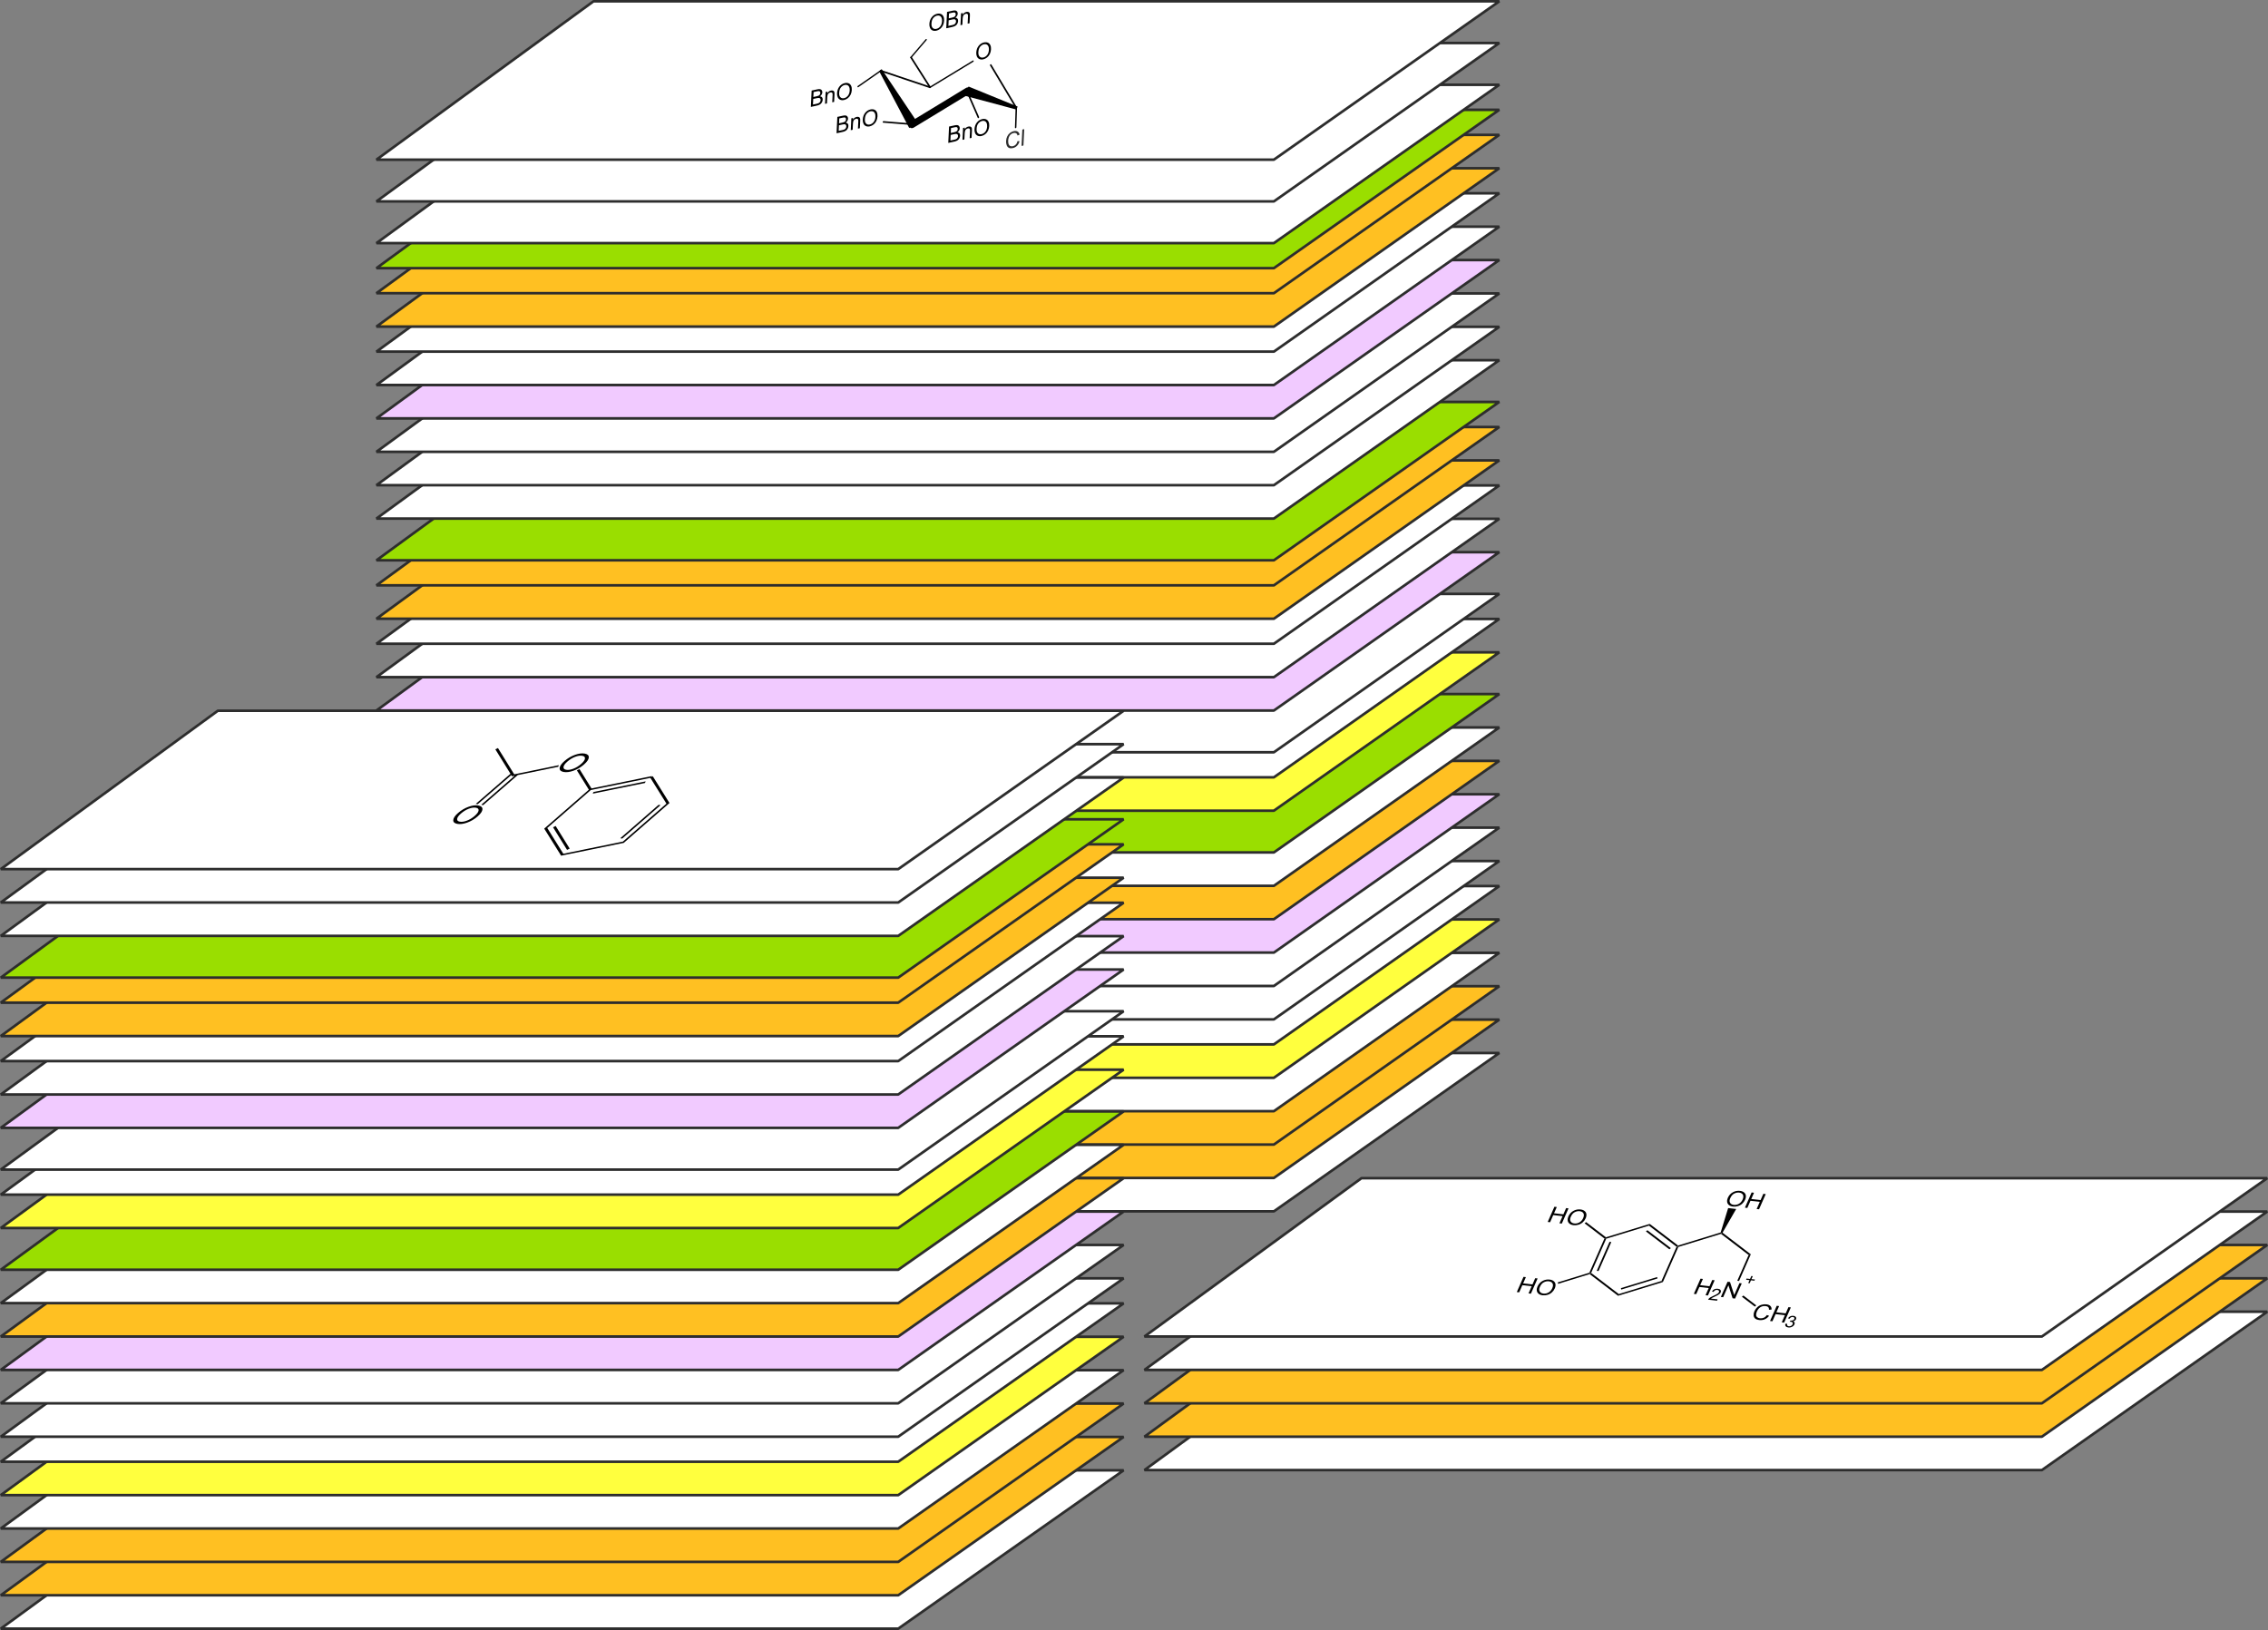 <?xml version="1.0" encoding="UTF-8" standalone="no"?>
<svg
   xmlns:dc="http://purl.org/dc/elements/1.1/"
   xmlns:cc="http://creativecommons.org/ns#"
   xmlns:rdf="http://www.w3.org/1999/02/22-rdf-syntax-ns#"
   xmlns:svg="http://www.w3.org/2000/svg"
   xmlns="http://www.w3.org/2000/svg"
   xmlns:xlink="http://www.w3.org/1999/xlink"
   width="143.768mm"
   height="103.339mm"
   viewBox="0 0 143.768 103.339"
   version="1.1"
   id="svg8">
  <rect x="0" y="0" width="143.768" height="103.339" fill="#808080" stroke="none"/>
  <defs
     id="defs2" />
  <g
     id="layer1"
     transform="translate(175.904,-85.507)">
    <g
       id="g1463">
      <g
         id="g1029"
         transform="translate(23.813,-26.458)">
        <path
           id="path973"
           style="fill:#ffffff;stroke:#2d2d2d;stroke-width:0.166;stroke-linecap:round;stroke-linejoin:bevel"
           d="m -162.096,178.724 h 57.417 l -14.287,10.039 h -56.888 z" />
        <path
           id="path975"
           style="fill:#ffc022;stroke:#2d2d2d;stroke-width:0.166;stroke-linecap:round;stroke-linejoin:bevel"
           d="m -162.096,176.607 h 57.417 l -14.287,10.039 h -56.888 z" />
        <path
           id="path977"
           style="fill:#ffc022;stroke:#2d2d2d;stroke-width:0.166;stroke-linecap:round;stroke-linejoin:bevel"
           d="m -162.096,174.49 h 57.417 l -14.287,10.039 h -56.888 z" />
        <path
           id="path979"
           style="fill:#ffffff;stroke:#2d2d2d;stroke-width:0.166;stroke-linecap:round;stroke-linejoin:bevel"
           d="m -162.096,172.374 h 57.417 l -14.287,10.039 h -56.888 z" />
        <path
           id="path981"
           style="fill:#ffff3e;stroke:#2d2d2d;stroke-width:0.166;stroke-linecap:round;stroke-linejoin:bevel"
           d="m -162.096,170.257 h 57.417 l -14.287,10.039 h -56.888 z" />
        <path
           id="path983"
           style="fill:#ffffff;stroke:#2d2d2d;stroke-width:0.166;stroke-linecap:round;stroke-linejoin:bevel"
           d="m -162.096,168.14 h 57.417 l -14.287,10.039 h -56.888 z" />
        <path
           id="path985"
           style="fill:#ffffff;stroke:#2d2d2d;stroke-width:0.166;stroke-linecap:round;stroke-linejoin:bevel"
           d="m -162.096,166.553 h 57.417 l -14.287,10.039 h -56.888 z" />
        <path
           id="path987"
           style="fill:#ffffff;stroke:#2d2d2d;stroke-width:0.166;stroke-linecap:round;stroke-linejoin:bevel"
           d="m -162.096,164.436 h 57.417 l -14.287,10.039 h -56.888 z" />
        <path
           id="path989"
           style="fill:#f1caff;stroke:#2d2d2d;stroke-width:0.166;stroke-linecap:round;stroke-linejoin:bevel"
           d="m -162.096,162.319 h 57.417 l -14.287,10.039 h -56.888 z" />
        <path
           id="path991"
           style="fill:#ffc022;stroke:#2d2d2d;stroke-width:0.166;stroke-linecap:round;stroke-linejoin:bevel"
           d="m -162.096,160.203 h 57.417 l -14.287,10.039 h -56.888 z" />
        <path
           id="path993"
           style="fill:#ffffff;stroke:#2d2d2d;stroke-width:0.166;stroke-linecap:round;stroke-linejoin:bevel"
           d="m -162.096,158.086 h 57.417 l -14.287,10.039 h -56.888 z" />
        <path
           id="path995"
           style="fill:#9ade00;stroke:#2d2d2d;stroke-width:0.166;stroke-linecap:round;stroke-linejoin:bevel"
           d="m -162.096,155.969 h 57.417 l -14.287,10.039 h -56.888 z" />
        <path
           id="path997"
           style="fill:#ffff3e;stroke:#2d2d2d;stroke-width:0.166;stroke-linecap:round;stroke-linejoin:bevel"
           d="m -162.096,153.323 h 57.417 l -14.287,10.039 h -56.888 z" />
        <path
           id="path999"
           style="fill:#ffffff;stroke:#2d2d2d;stroke-width:0.166;stroke-linecap:round;stroke-linejoin:bevel"
           d="m -162.096,151.207 h 57.417 l -14.287,10.039 h -56.888 z" />
        <path
           id="path1001"
           style="fill:#ffffff;stroke:#2d2d2d;stroke-width:0.166;stroke-linecap:round;stroke-linejoin:bevel"
           d="m -162.096,149.619 h 57.417 l -14.287,10.039 h -56.888 z" />
        <path
           id="path1003"
           style="fill:#f1caff;stroke:#2d2d2d;stroke-width:0.166;stroke-linecap:round;stroke-linejoin:bevel"
           d="m -162.096,146.973 h 57.417 l -14.287,10.039 h -56.888 z" />
        <path
           id="path1005"
           style="fill:#ffffff;stroke:#2d2d2d;stroke-width:0.166;stroke-linecap:round;stroke-linejoin:bevel"
           d="m -162.096,144.857 h 57.417 l -14.287,10.039 h -56.888 z" />
        <path
           id="path1007"
           style="fill:#ffffff;stroke:#2d2d2d;stroke-width:0.166;stroke-linecap:round;stroke-linejoin:bevel"
           d="m -162.096,142.74 h 57.417 l -14.287,10.039 h -56.888 z" />
        <path
           id="path1009"
           style="fill:#ffc022;stroke:#2d2d2d;stroke-width:0.166;stroke-linecap:round;stroke-linejoin:bevel"
           d="m -162.096,141.153 h 57.417 l -14.287,10.039 h -56.888 z" />
        <path
           id="path1011"
           style="fill:#ffc022;stroke:#2d2d2d;stroke-width:0.166;stroke-linecap:round;stroke-linejoin:bevel"
           d="m -162.096,139.036 h 57.417 l -14.287,10.039 h -56.888 z" />
        <path
           id="path1013"
           style="fill:#9ade00;stroke:#2d2d2d;stroke-width:0.166;stroke-linecap:round;stroke-linejoin:bevel"
           d="m -162.096,137.448 h 57.417 l -14.287,10.039 h -56.888 z" />
        <path
           id="path1015"
           style="fill:#ffffff;stroke:#2d2d2d;stroke-width:0.166;stroke-linecap:round;stroke-linejoin:bevel"
           d="m -162.096,134.802 h 57.417 l -14.287,10.039 h -56.888 z" />
        <path
           id="path1017"
           style="fill:#ffffff;stroke:#2d2d2d;stroke-width:0.166;stroke-linecap:round;stroke-linejoin:bevel"
           d="m -162.096,132.686 h 57.417 l -14.287,10.039 h -56.888 z" />
        <path
           id="path1019"
           style="fill:#ffffff;stroke:#2d2d2d;stroke-width:0.166;stroke-linecap:round;stroke-linejoin:bevel"
           d="m -162.096,130.569 h 57.417 l -14.287,10.039 h -56.888 z" />
        <path
           id="path1038"
           style="fill:#f1caff;stroke:#2d2d2d;stroke-width:0.166;stroke-linecap:round;stroke-linejoin:bevel"
           d="m -162.096,128.452 h 57.417 l -14.287,10.039 h -56.888 z" />
        <path
           id="path1040"
           style="fill:#ffffff;stroke:#2d2d2d;stroke-width:0.166;stroke-linecap:round;stroke-linejoin:bevel"
           d="m -162.096,126.336 h 57.417 l -14.287,10.039 h -56.888 z" />
        <path
           id="path1042"
           style="fill:#ffffff;stroke:#2d2d2d;stroke-width:0.166;stroke-linecap:round;stroke-linejoin:bevel"
           d="m -162.096,124.219 h 57.417 l -14.287,10.039 h -56.888 z" />
        <path
           id="path1044"
           style="fill:#ffc022;stroke:#2d2d2d;stroke-width:0.166;stroke-linecap:round;stroke-linejoin:bevel"
           d="m -162.096,122.632 h 57.417 l -14.287,10.039 h -56.888 z" />
        <path
           id="path1046"
           style="fill:#ffc022;stroke:#2d2d2d;stroke-width:0.166;stroke-linecap:round;stroke-linejoin:bevel"
           d="m -162.096,120.515 h 57.417 l -14.287,10.039 h -56.888 z" />
        <path
           id="path1048"
           style="fill:#9ade00;stroke:#2d2d2d;stroke-width:0.166;stroke-linecap:round;stroke-linejoin:bevel"
           d="m -162.096,118.927 h 57.417 l -14.287,10.039 h -56.888 z" />
        <path
           id="path1054"
           style="fill:#ffffff;stroke:#2d2d2d;stroke-width:0.166;stroke-linecap:round;stroke-linejoin:bevel"
           d="m -162.096,117.34 h 57.417 l -14.287,10.039 h -56.888 z" />
        <path
           id="path1050"
           style="fill:#ffffff;stroke:#2d2d2d;stroke-width:0.166;stroke-linecap:round;stroke-linejoin:bevel"
           d="m -162.096,114.694 h 57.417 l -14.287,10.039 h -56.888 z" />
        <path
           id="path1052"
           style="fill:#ffffff;stroke:#2d2d2d;stroke-width:0.166;stroke-linecap:round;stroke-linejoin:bevel"
           d="m -162.096,112.048 h 57.417 l -14.287,10.039 h -56.888 z" />
      </g>
      <g
         id="g971">
        <path
           id="path861"
           style="fill:#ffffff;stroke:#2d2d2d;stroke-width:0.166;stroke-linecap:round;stroke-linejoin:bevel"
           d="m -162.096,178.724 h 57.417 l -14.287,10.039 h -56.888 z" />
        <path
           id="path863"
           style="fill:#ffc022;stroke:#2d2d2d;stroke-width:0.166;stroke-linecap:round;stroke-linejoin:bevel"
           d="m -162.096,176.607 h 57.417 l -14.287,10.039 h -56.888 z" />
        <path
           id="path865"
           style="fill:#ffc022;stroke:#2d2d2d;stroke-width:0.166;stroke-linecap:round;stroke-linejoin:bevel"
           d="m -162.096,174.49 h 57.417 l -14.287,10.039 h -56.888 z" />
        <path
           id="path867"
           style="fill:#ffffff;stroke:#2d2d2d;stroke-width:0.166;stroke-linecap:round;stroke-linejoin:bevel"
           d="m -162.096,172.374 h 57.417 l -14.287,10.039 h -56.888 z" />
        <path
           id="path869"
           style="fill:#ffff3e;stroke:#2d2d2d;stroke-width:0.166;stroke-linecap:round;stroke-linejoin:bevel"
           d="m -162.096,170.257 h 57.417 l -14.287,10.039 h -56.888 z" />
        <path
           id="path871"
           style="fill:#ffffff;stroke:#2d2d2d;stroke-width:0.166;stroke-linecap:round;stroke-linejoin:bevel"
           d="m -162.096,168.14 h 57.417 l -14.287,10.039 h -56.888 z" />
        <path
           id="path873"
           style="fill:#ffffff;stroke:#2d2d2d;stroke-width:0.166;stroke-linecap:round;stroke-linejoin:bevel"
           d="m -162.096,166.553 h 57.417 l -14.287,10.039 h -56.888 z" />
        <path
           id="path875"
           style="fill:#ffffff;stroke:#2d2d2d;stroke-width:0.166;stroke-linecap:round;stroke-linejoin:bevel"
           d="m -162.096,164.436 h 57.417 l -14.287,10.039 h -56.888 z" />
        <path
           id="path877"
           style="fill:#f1caff;stroke:#2d2d2d;stroke-width:0.166;stroke-linecap:round;stroke-linejoin:bevel"
           d="m -162.096,162.319 h 57.417 l -14.287,10.039 h -56.888 z" />
        <path
           id="path879"
           style="fill:#ffc022;stroke:#2d2d2d;stroke-width:0.166;stroke-linecap:round;stroke-linejoin:bevel"
           d="m -162.096,160.203 h 57.417 l -14.287,10.039 h -56.888 z" />
        <path
           id="path881"
           style="fill:#ffffff;stroke:#2d2d2d;stroke-width:0.166;stroke-linecap:round;stroke-linejoin:bevel"
           d="m -162.096,158.086 h 57.417 l -14.287,10.039 h -56.888 z" />
        <path
           id="path883"
           style="fill:#9ade00;stroke:#2d2d2d;stroke-width:0.166;stroke-linecap:round;stroke-linejoin:bevel"
           d="m -162.096,155.969 h 57.417 l -14.287,10.039 h -56.888 z" />
        <path
           id="path885"
           style="fill:#ffff3e;stroke:#2d2d2d;stroke-width:0.166;stroke-linecap:round;stroke-linejoin:bevel"
           d="m -162.096,153.323 h 57.417 l -14.287,10.039 h -56.888 z" />
        <path
           id="path887"
           style="fill:#ffffff;stroke:#2d2d2d;stroke-width:0.166;stroke-linecap:round;stroke-linejoin:bevel"
           d="m -162.096,151.207 h 57.417 l -14.287,10.039 h -56.888 z" />
        <path
           id="path889"
           style="fill:#ffffff;stroke:#2d2d2d;stroke-width:0.166;stroke-linecap:round;stroke-linejoin:bevel"
           d="m -162.096,149.619 h 57.417 l -14.287,10.039 h -56.888 z" />
        <path
           id="path891"
           style="fill:#f1caff;stroke:#2d2d2d;stroke-width:0.166;stroke-linecap:round;stroke-linejoin:bevel"
           d="m -162.096,146.973 h 57.417 l -14.287,10.039 h -56.888 z" />
        <path
           id="path893"
           style="fill:#ffffff;stroke:#2d2d2d;stroke-width:0.166;stroke-linecap:round;stroke-linejoin:bevel"
           d="m -162.096,144.857 h 57.417 l -14.287,10.039 h -56.888 z" />
        <path
           id="path895"
           style="fill:#ffffff;stroke:#2d2d2d;stroke-width:0.166;stroke-linecap:round;stroke-linejoin:bevel"
           d="m -162.096,142.74 h 57.417 l -14.287,10.039 h -56.888 z" />
        <path
           id="path897"
           style="fill:#ffc022;stroke:#2d2d2d;stroke-width:0.166;stroke-linecap:round;stroke-linejoin:bevel"
           d="m -162.096,141.153 h 57.417 l -14.287,10.039 h -56.888 z" />
        <path
           id="path899"
           style="fill:#ffc022;stroke:#2d2d2d;stroke-width:0.166;stroke-linecap:round;stroke-linejoin:bevel"
           d="m -162.096,139.036 h 57.417 l -14.287,10.039 h -56.888 z" />
        <path
           id="path901"
           style="fill:#9ade00;stroke:#2d2d2d;stroke-width:0.166;stroke-linecap:round;stroke-linejoin:bevel"
           d="m -162.096,137.448 h 57.417 l -14.287,10.039 h -56.888 z" />
        <path
           id="path905"
           style="fill:#ffffff;stroke:#2d2d2d;stroke-width:0.166;stroke-linecap:round;stroke-linejoin:bevel"
           d="m -162.096,134.802 h 57.417 l -14.287,10.039 h -56.888 z" />
        <path
           id="path859"
           style="fill:#ffffff;stroke:#2d2d2d;stroke-width:0.166;stroke-linecap:round;stroke-linejoin:bevel"
           d="m -162.096,132.686 h 57.417 l -14.287,10.039 h -56.888 z" />
        <path
           id="rect856"
           style="fill:#ffffff;stroke:#2d2d2d;stroke-width:0.166;stroke-linecap:round;stroke-linejoin:bevel"
           d="m -162.096,130.569 h 57.417 l -14.287,10.039 h -56.888 z" />
        <g
           id="g931"
           transform="matrix(-0.039,-0.007,-0.039,0.034,-126.419,130.931)">
          <path
             id="O"
             style="fill:#000000;stroke:none"
             d="m 206.835,111.748 q 6.603,0 11.045,4.658 4.586,4.802 4.586,12.486 0,7.636 -4.586,12.462 -4.442,4.658 -11.238,4.658 -6.819,0 -11.262,-4.658 -4.586,-4.85 -4.586,-12.414 0,-7.78 4.586,-12.534 4.49,-4.658 11.454,-4.658 z m -0.36,4.106 q -4.73,0 -7.828,3.578 -3.098,3.578 -3.098,9.461 0,5.835 3.098,9.413 3.098,3.602 7.996,3.602 4.898,0 7.972,-3.602 3.098,-3.578 3.098,-9.389 0,-5.883 -3.098,-9.485 -3.074,-3.578 -8.14,-3.578 z" />
          <path
             d="m 265.441,219.648 -0.177,-56.709 m 8.945,56.774 -0.239,-56.812 m -51.16,-24.733 46.815,27.029 63.361,-36.581 m -252.161,10.544 53.88,30.96 m 0,63 -53.88,31.08 M 26.346,232.76 v -62.28 m 54.305,-41.188 63.062,36.271 M 80.65,129.292 17.588,165.563 v 72.542 l 63.062,36.271 63.062,-36.271 v -72.542 l 46.895,-27.075"
             style="fill:none;stroke:#000000;stroke-width:3.12"
             id="path913" />
          <use
             x="0"
             y="0"
             xlink:href="#O"
             transform="translate(63.106,109.785)"
             width="100%"
             height="100%"
             id="use915" />
        </g>
      </g>
      <g
         id="g1036"
         transform="translate(1.058,-5.292)">
        <path
           id="path933"
           style="fill:#ffffff;stroke:#2d2d2d;stroke-width:0.166;stroke-linecap:round;stroke-linejoin:bevel"
           d="m -90.658,173.961 h 57.417 l -14.287,10.039 h -56.888 z" />
        <path
           id="path935"
           style="fill:#ffc022;stroke:#2d2d2d;stroke-width:0.166;stroke-linecap:round;stroke-linejoin:bevel"
           d="m -90.658,171.844 h 57.417 l -14.287,10.039 h -56.888 z" />
        <path
           id="path937"
           style="fill:#ffc022;stroke:#2d2d2d;stroke-width:0.166;stroke-linecap:round;stroke-linejoin:bevel"
           d="m -90.658,169.728 h 57.417 l -14.287,10.039 h -56.888 z" />
        <path
           id="path939"
           style="fill:#ffffff;stroke:#2d2d2d;stroke-width:0.166;stroke-linecap:round;stroke-linejoin:bevel"
           d="m -90.658,167.611 h 57.417 l -14.287,10.039 h -56.888 z" />
        <path
           id="path941"
           style="fill:#ffffff;stroke:#2d2d2d;stroke-width:0.166;stroke-linecap:round;stroke-linejoin:bevel"
           d="m -90.658,165.494 h 57.417 l -14.287,10.039 h -56.888 z" />
        <g
           style="overflow:visible"
           id="g1134"
           transform="matrix(0.07,0.008,-0.026,0.059,-77.814,164.806)">
          <path
             d="m 63.444,104.88 -0.808,0.475 -0.807,-0.475 V 68.114 l 0.807,-0.475 0.808,0.475 z"
             id="polygon3" />
          <path
             d="m 67.482,70.917 h 1.614 V 102.077 h -1.614 z"
             id="rect5" />
          <path
             d="m 95.317,123.261 v 1.853 L 62.636,106.257 v -0.902 l 0.808,-0.475 z"
             id="polygon7" />
          <path
             d="m 127.142,104.88 1.615,0.95 -33.44,19.284 v -1.853 z"
             id="polygon9" />
          <path
             d="m 121.917,101.364 0.807,1.425 -27.027,15.581 -0.807,-1.425 z"
             id="polygon11" />
          <path
             d="m 127.142,68.114 0.807,-0.475 0.808,0.475 v 37.716 l -1.615,-0.95 z"
             id="polygon13" />
          <path
             d="m 95.317,49.732 v -1.853 l 32.632,18.809 v 0.95 l -0.807,0.475 z"
             id="polygon15" />
          <path
             d="m 94.889,56.001 0.807,-1.377 27.027,15.58 -0.807,1.377 z"
             id="polygon17" />
          <path
             d="m 63.444,68.114 -0.808,-0.475 v -0.95 L 95.317,47.88 v 1.853 z"
             id="polygon19" />
          <g
             id="g21"
             transform="matrix(0.95,0,0,0.95,6.622,3.529)">
            <path
               d="m 0,136.435 v -17.188 h 2.281 v 7.063 h 8.891 v -7.063 h 2.281 v 17.188 h -2.281 v -8.094 H 2.281 v 8.094 z"
               id="path23" />
            <path
               d="m 16.551,128.069 c 0,-2.853 0.766,-5.085 2.298,-6.698 1.532,-1.614 3.51,-2.421 5.933,-2.421 1.587,0 3.017,0.379 4.291,1.137 1.274,0.759 2.245,1.815 2.914,3.171 0.669,1.356 1.002,2.894 1.002,4.612 0,1.743 -0.352,3.302 -1.055,4.677 -0.703,1.375 -1.7,2.417 -2.99,3.124 -1.29,0.707 -2.681,1.061 -4.174,1.061 -1.618,0 -3.064,-0.391 -4.338,-1.172 -1.274,-0.781 -2.239,-1.849 -2.896,-3.2 -0.657,-1.351 -0.985,-2.782 -0.985,-4.291 z m 2.344,0.03 c 0,2.07 0.557,3.701 1.671,4.893 1.114,1.192 2.512,1.787 4.192,1.787 1.712,0 3.121,-0.602 4.228,-1.805 1.106,-1.203 1.659,-2.91 1.659,-5.121 0,-1.398 -0.236,-2.619 -0.709,-3.662 -0.473,-1.043 -1.165,-1.852 -2.076,-2.426 -0.911,-0.574 -1.933,-0.861 -3.066,-0.861 -1.61,0 -2.996,0.553 -4.157,1.658 -1.161,1.105 -1.742,2.951 -1.742,5.537 z"
               id="path25" />
          </g>
          <path
             d="m 39.077,119.889 -0.807,-1.425 23.56,-13.584 0.807,0.475 v 0.902 z"
             id="polygon27" />
          <path
             d="m 159.727,48.355 0.855,0.475 v 0.902 l -31.825,18.382 -0.808,-0.475 v -0.95 z"
             id="polygon29" />
          <path
             d="m 194.021,67.164 -1.614,0.95 -31.825,-18.382 v -0.902 l 0.854,-0.475 z"
             id="polygon31" />
          <g
             id="g33"
             transform="matrix(0.95,0,0,0.95,6.622,3.529)">
            <path
               d="M 161.375,116.585 V 99.397 h 2.281 v 7.063 h 8.891 v -7.063 h 2.281 v 17.188 h -2.281 v -8.094 h -8.891 v 8.094 z"
               id="path35" />
          </g>
          <g
             id="g37"
             transform="matrix(0.95,0,0,0.95,6.622,3.529)">
            <path
               d="m 185.149,119.569 v 1.516 h -8.531 c -0.012,-0.381 0.05,-0.747 0.186,-1.099 0.219,-0.58 0.567,-1.151 1.049,-1.713 0.48,-0.562 1.17,-1.211 2.069,-1.947 1.396,-1.153 2.343,-2.064 2.84,-2.734 0.498,-0.67 0.747,-1.305 0.747,-1.903 0,-0.626 -0.225,-1.153 -0.676,-1.584 -0.449,-0.43 -1.036,-0.645 -1.76,-0.645 -0.766,0 -1.377,0.229 -1.836,0.688 -0.459,0.459 -0.691,1.094 -0.697,1.905 l -1.625,-0.172 c 0.111,-1.216 0.531,-2.142 1.26,-2.778 0.729,-0.638 1.706,-0.956 2.934,-0.956 1.238,0 2.22,0.343 2.941,1.029 0.723,0.686 1.084,1.536 1.084,2.55 0,0.516 -0.105,1.023 -0.317,1.521 -0.212,0.498 -0.563,1.023 -1.053,1.574 -0.491,0.551 -1.304,1.307 -2.44,2.268 -0.951,0.798 -1.562,1.338 -1.833,1.623 -0.271,0.283 -0.496,0.569 -0.673,0.856 h 6.331 z"
               id="path39" />
          </g>
          <g
             id="g41"
             transform="matrix(0.95,0,0,0.95,6.622,3.529)">
            <path
               d="M 187.149,116.585 V 99.397 h 2.34 l 9.004,13.489 V 99.397 h 2.188 v 17.188 h -2.34 l -9.004,-13.489 v 13.489 z"
               id="path43" />
          </g>
          <path
             d="M 194.021,95.807 H 192.407 V 68.114 l 1.614,-0.95 z"
             id="polygon45" />
          <path
             style="fill:none;stroke:#000000;stroke-width:1.282"
             d="m 199.579,93.099 h 7.6 m -3.8,-3.8 v 7.6"
             id="path47" />
          <g
             id="g49"
             transform="matrix(0.95,0,0,0.95,6.622,3.529)">
            <path
               d="M 0,57.135 V 39.947 h 2.281 v 7.063 h 8.891 v -7.063 h 2.281 V 57.135 H 11.172 V 49.041 H 2.281 v 8.094 z"
               id="path51" />
            <path
               d="m 16.551,48.77 c 0,-2.853 0.766,-5.085 2.298,-6.698 1.532,-1.614 3.51,-2.421 5.933,-2.421 1.587,0 3.017,0.379 4.291,1.137 1.274,0.759 2.245,1.815 2.914,3.171 0.669,1.356 1.002,2.894 1.002,4.612 0,1.743 -0.352,3.302 -1.055,4.677 -0.703,1.375 -1.7,2.417 -2.99,3.124 -1.29,0.707 -2.681,1.061 -4.174,1.061 -1.618,0 -3.064,-0.391 -4.338,-1.172 -1.274,-0.781 -2.239,-1.849 -2.896,-3.2 -0.657,-1.351 -0.985,-2.783 -0.985,-4.291 z m 2.344,0.029 c 0,2.07 0.557,3.701 1.671,4.893 1.114,1.192 2.512,1.787 4.192,1.787 1.712,0 3.121,-0.602 4.228,-1.805 1.106,-1.203 1.659,-2.91 1.659,-5.121 0,-1.398 -0.236,-2.619 -0.709,-3.662 -0.473,-1.043 -1.165,-1.852 -2.076,-2.426 -0.911,-0.574 -1.933,-0.861 -3.066,-0.861 -1.61,0 -2.996,0.553 -4.157,1.658 -1.161,1.105 -1.742,2.951 -1.742,5.537 z"
               id="path53" />
          </g>
          <path
             d="m 38.982,54.909 0.807,-1.425 22.847,13.205 v 0.95 l -0.807,0.475 z"
             id="polygon55" />
          <g
             id="g57"
             transform="matrix(0.95,0,0,0.95,6.622,3.529)">
            <path
               d="m 153.819,9.119 c 0,-2.853 0.766,-5.085 2.298,-6.698 C 157.649,0.807 159.626,0 162.049,0 c 1.587,0 3.018,0.379 4.291,1.137 1.273,0.759 2.245,1.815 2.914,3.171 0.668,1.355 1.002,2.894 1.002,4.612 0,1.743 -0.352,3.302 -1.055,4.677 -0.704,1.375 -1.701,2.417 -2.99,3.124 -1.29,0.707 -2.682,1.061 -4.174,1.061 -1.618,0 -3.064,-0.391 -4.338,-1.172 -1.274,-0.781 -2.239,-1.849 -2.896,-3.2 -0.656,-1.352 -0.984,-2.782 -0.984,-4.291 z m 2.344,0.029 c 0,2.07 0.557,3.701 1.671,4.893 1.114,1.192 2.512,1.787 4.192,1.787 1.712,0 3.121,-0.602 4.228,-1.805 1.107,-1.203 1.659,-2.91 1.659,-5.121 0,-1.398 -0.236,-2.619 -0.709,-3.662 -0.474,-1.043 -1.166,-1.852 -2.076,-2.426 -0.91,-0.574 -1.933,-0.861 -3.066,-0.861 -1.61,0 -2.996,0.553 -4.157,1.658 -1.161,1.105 -1.742,2.952 -1.742,5.537 z"
               id="path59" />
            <path
               d="M 173.268,17.484 V 0.297 h 2.281 V 7.36 h 8.891 V 0.297 h 2.281 V 17.485 H 184.44 V 9.391 h -8.891 v 8.094 h -2.281 z"
               id="path61" />
          </g>
          <path
             d="m 156.924,22.514 h 7.268 l -2.756,25.841 -0.854,0.475 -0.855,-0.475 z"
             id="polygon63" />
          <g
             id="g65"
             transform="matrix(0.95,0,0,0.95,6.622,3.529)">
            <path
               d="m 236.207,130.407 2.281,0.574 c -0.476,1.87 -1.333,3.296 -2.569,4.277 -1.237,0.981 -2.75,1.473 -4.537,1.473 -1.85,0 -3.354,-0.377 -4.513,-1.132 -1.159,-0.754 -2.041,-1.848 -2.646,-3.278 -0.605,-1.431 -0.907,-2.968 -0.907,-4.609 0,-1.79 0.341,-3.353 1.024,-4.686 0.682,-1.333 1.653,-2.347 2.914,-3.038 1.26,-0.691 2.646,-1.038 4.16,-1.038 1.717,0 3.16,0.438 4.33,1.314 1.171,0.877 1.986,2.108 2.446,3.697 l -2.234,0.527 c -0.397,-1.25 -0.976,-2.16 -1.731,-2.73 -0.757,-0.57 -1.709,-0.855 -2.855,-0.855 -1.318,0 -2.42,0.316 -3.306,0.949 -0.886,0.633 -1.507,1.482 -1.866,2.549 -0.359,1.067 -0.538,2.166 -0.538,3.299 0,1.461 0.212,2.736 0.638,3.826 0.424,1.09 1.085,1.904 1.981,2.443 0.896,0.539 1.867,0.809 2.911,0.809 1.271,0 2.347,-0.367 3.228,-1.102 0.881,-0.735 1.477,-1.823 1.789,-3.269 z"
               id="path67" />
            <path
               d="m 241.382,136.435 v -17.188 h 2.281 v 7.063 h 8.891 v -7.063 h 2.281 v 17.188 h -2.281 v -8.094 h -8.891 v 8.094 z"
               id="path69" />
          </g>
          <g
             id="g71"
             transform="matrix(0.95,0,0,0.95,6.622,3.529)">
            <path
               d="m 256.432,137.528 1.578,-0.219 c 0.183,0.896 0.492,1.542 0.928,1.938 0.437,0.395 0.973,0.593 1.607,0.593 0.753,0 1.387,-0.258 1.898,-0.772 0.514,-0.516 0.77,-1.154 0.77,-1.916 0,-0.726 -0.238,-1.324 -0.716,-1.796 -0.477,-0.472 -1.083,-0.707 -1.819,-0.707 -0.301,0 -0.675,0.059 -1.122,0.176 l 0.177,-1.391 c 0.105,0.012 0.191,0.018 0.256,0.018 0.674,0 1.281,-0.175 1.821,-0.526 0.54,-0.351 0.81,-0.892 0.81,-1.623 0,-0.579 -0.197,-1.059 -0.591,-1.438 -0.394,-0.379 -0.902,-0.57 -1.525,-0.57 -0.617,0 -1.132,0.194 -1.544,0.582 -0.411,0.388 -0.676,0.97 -0.793,1.746 l -1.578,-0.281 c 0.193,-1.062 0.634,-1.885 1.32,-2.468 0.686,-0.584 1.539,-0.876 2.561,-0.876 0.704,0 1.353,0.15 1.945,0.452 0.592,0.301 1.045,0.712 1.359,1.232 0.313,0.521 0.471,1.073 0.471,1.658 0,0.556 -0.149,1.062 -0.448,1.518 -0.299,0.456 -0.741,0.818 -1.327,1.088 0.762,0.176 1.354,0.541 1.779,1.094 0.424,0.555 0.637,1.247 0.637,2.079 0,1.126 -0.411,2.079 -1.232,2.861 -0.822,0.782 -1.861,1.174 -3.117,1.174 -1.133,0 -2.074,-0.337 -2.822,-1.009 -0.751,-0.674 -1.177,-1.545 -1.283,-2.617 z"
               id="path73" />
          </g>
          <path
             d="m 218.152,118.797 -0.807,1.377 -14.867,-8.55 0.807,-1.425 z"
             id="polygon75" />
        </g>
      </g>
      <g
         id="layer1-5"
         transform="matrix(0.097,-0.021,-0.005,0.103,-136.16,74.409)">
        <path
           style="font-size:15px;font-family:Helvetica;stroke:#000000;stroke-width:0.938;stroke-linecap:round"
           d="m 195.041,182.82 9.389,-8.92"
           id="line10713" />
        <path
           style="font-size:15px;font-family:Helvetica;stroke:#000000;stroke-width:4.69;stroke-linecap:round"
           d="m 233.103,211.455 -34.797,13.216"
           id="line10717" />
        <path
           style="font-size:15px;font-family:Helvetica;stroke:#000000;stroke-width:0.938;stroke-linecap:round"
           d="m 198.305,224.67 -19.434,-5.421"
           id="line10721" />
        <path
           transform="matrix(0.938,0,0,0.938,15.671,52.906)"
           style="font-size:15px;font-family:Helvetica;fill:#000000;stroke:#000000;stroke-width:1;stroke-linecap:round"
           d="m 170.81,142.78 26.04,39.06 -4.27,2.59 -22.63,-41.13 z"
           id="polygon10725" />
        <path
           style="font-size:15px;font-family:Helvetica;stroke:#000000;stroke-width:0.938;stroke-linecap:round"
           d="m 208.576,204.008 -33.1,-16.939"
           id="line10729" />
        <path
           transform="matrix(0.938,0,0,0.938,15.671,52.906)"
           style="font-size:15px;font-family:Helvetica;fill:#000000;stroke:#000000;stroke-width:1;stroke-linecap:round"
           d="m 266.89,187.55 -36.21,-16.29 2.28,-4.45 34.38,19.85 z"
           id="polygon10733" />
        <path
           style="font-size:15px;font-family:Helvetica;stroke:#000000;stroke-width:0.938;stroke-linecap:round"
           d="m 175.476,187.068 -14.425,6.763"
           id="line10737" />
        <path
           style="font-size:15px;font-family:Helvetica;stroke:#000000;stroke-width:0.938;stroke-linecap:round"
           d="m 233.103,211.455 8.376,17.783"
           id="line10741" />
        <path
           style="font-size:15px;font-family:Helvetica;stroke:#000000;stroke-width:0.938;stroke-linecap:round"
           d="m 266.202,228.394 0.206,12.099"
           id="line10745" />
        <path
           style="font-size:15px;font-family:Helvetica;stroke:#000000;stroke-width:0.938;stroke-linecap:round"
           d="M 266.202,228.394 247.903,198.286"
           id="line10749" />
        <path
           style="font-size:15px;font-family:Helvetica;stroke:#000000;stroke-width:0.938;stroke-linecap:round"
           d="m 236.085,193.55 -27.51,10.458"
           id="line10753" />
        <path
           style="font-size:15px;font-family:Helvetica;stroke:#000000;stroke-width:0.938;stroke-linecap:round"
           d="M 208.576,204.008 195.041,182.82"
           id="line10757" />
        <g
           style="font-size:14.069px;font-family:helvetica;fill:#000000;stroke-linecap:round"
           id="text10759">
          <path
             d="m 237.985,188.701 c 0,-1.672 0.449,-2.98 1.346,-3.926 0.898,-0.946 2.056,-1.419 3.476,-1.419 0.93,1e-5 1.768,0.222 2.514,0.666 0.746,0.444 1.316,1.064 1.707,1.858 0.392,0.795 0.587,1.696 0.587,2.703 -1e-5,1.021 -0.206,1.935 -0.618,2.741 -0.412,0.806 -0.996,1.416 -1.752,1.831 -0.756,0.414 -1.571,0.622 -2.446,0.622 -0.948,0 -1.795,-0.229 -2.542,-0.687 -0.747,-0.458 -1.312,-1.083 -1.697,-1.875 -0.385,-0.792 -0.577,-1.63 -0.577,-2.514 z m 1.374,0.021 c 0,1.214 0.326,2.17 0.979,2.868 0.653,0.698 1.471,1.048 2.456,1.048 1.003,0 1.828,-0.353 2.477,-1.058 0.648,-0.705 0.972,-1.706 0.972,-3.002 -1e-5,-0.82 -0.139,-1.535 -0.416,-2.147 -0.277,-0.611 -0.682,-1.085 -1.216,-1.422 -0.534,-0.337 -1.132,-0.505 -1.796,-0.505 -0.943,1e-5 -1.755,0.324 -2.435,0.972 -0.68,0.648 -1.02,1.73 -1.02,3.246 z"
             style="font-size:14.069px;font-family:helvetica;fill:#000000;stroke-linecap:round"
             id="path11112" />
        </g>
        <g
           style="font-size:14.069px;font-family:helvetica;fill:#2d2d2d;stroke-linecap:round"
           id="text10761">
          <path
             d="m 268.086,249.258 1.333,0.337 c -0.279,1.095 -0.782,1.929 -1.508,2.504 -0.726,0.575 -1.613,0.862 -2.662,0.862 -1.085,0 -1.968,-0.221 -2.648,-0.663 -0.68,-0.442 -1.198,-1.082 -1.553,-1.92 -0.355,-0.838 -0.532,-1.738 -0.532,-2.7 0,-1.049 0.2,-1.964 0.601,-2.744 0.401,-0.781 0.971,-1.374 1.711,-1.779 0.74,-0.405 1.554,-0.608 2.442,-0.608 1.008,1e-5 1.855,0.256 2.542,0.769 0.687,0.513 1.166,1.234 1.436,2.164 l -1.312,0.309 c -0.234,-0.733 -0.572,-1.266 -1.017,-1.601 -0.444,-0.334 -1.003,-0.501 -1.676,-0.501 -0.774,1e-5 -1.421,0.185 -1.941,0.556 -0.52,0.371 -0.885,0.869 -1.096,1.494 -0.211,0.625 -0.316,1.27 -0.316,1.934 0,0.856 0.125,1.604 0.374,2.243 0.25,0.639 0.638,1.116 1.164,1.432 0.527,0.316 1.097,0.474 1.711,0.474 0.747,0 1.379,-0.215 1.896,-0.646 0.518,-0.43 0.868,-1.069 1.051,-1.917 z"
             style="font-weight:bold;fill:#2d2d2d"
             id="path11107" />
          <path
             d="m 270.882,252.789 v -10.071 h 1.237 v 10.071 z"
             style="font-weight:bold;fill:#2d2d2d"
             id="path11109" />
        </g>
        <g
           style="font-size:14.069px;font-family:helvetica;fill:#000000;stroke-linecap:round"
           id="text10765">
          <path
             d="m 206.095,164.568 c 0,-1.672 0.449,-2.98 1.346,-3.926 0.898,-0.946 2.056,-1.419 3.476,-1.419 0.93,1e-5 1.768,0.222 2.514,0.666 0.746,0.444 1.316,1.064 1.707,1.858 0.392,0.795 0.587,1.696 0.587,2.703 -10e-6,1.021 -0.206,1.935 -0.618,2.741 -0.412,0.806 -0.996,1.416 -1.752,1.831 -0.756,0.414 -1.571,0.622 -2.446,0.622 -0.948,0 -1.795,-0.229 -2.542,-0.687 -0.747,-0.458 -1.312,-1.083 -1.697,-1.875 -0.385,-0.792 -0.577,-1.63 -0.577,-2.514 z m 1.374,0.021 c 0,1.214 0.326,2.17 0.979,2.868 0.653,0.698 1.471,1.048 2.456,1.048 1.003,0 1.828,-0.353 2.477,-1.058 0.648,-0.705 0.972,-1.706 0.972,-3.002 -1e-5,-0.82 -0.139,-1.535 -0.416,-2.147 -0.277,-0.611 -0.682,-1.085 -1.216,-1.422 -0.534,-0.337 -1.132,-0.505 -1.796,-0.505 -0.943,1e-5 -1.755,0.324 -2.435,0.972 -0.68,0.648 -1.02,1.73 -1.02,3.246 z"
             style="font-size:14.069px;font-family:helvetica;fill:#000000;stroke-linecap:round"
             id="path11100" />
          <path
             d="m 217.382,169.473 v -10.071 h 3.778 c 0.769,1e-5 1.387,0.102 1.851,0.306 0.465,0.204 0.829,0.518 1.092,0.941 0.263,0.424 0.395,0.867 0.395,1.329 -1e-5,0.43 -0.117,0.836 -0.35,1.216 -0.234,0.38 -0.586,0.687 -1.058,0.921 0.609,0.179 1.077,0.483 1.405,0.914 0.327,0.431 0.491,0.939 0.491,1.525 0,0.472 -0.1,0.91 -0.299,1.316 -0.199,0.405 -0.445,0.718 -0.738,0.938 -0.293,0.22 -0.661,0.386 -1.103,0.498 -0.442,0.112 -0.984,0.168 -1.625,0.168 z m 1.333,-5.839 h 2.178 c 0.591,0 1.014,-0.039 1.271,-0.117 0.339,-0.101 0.594,-0.268 0.766,-0.501 0.172,-0.234 0.258,-0.527 0.258,-0.879 -10e-6,-0.334 -0.08,-0.629 -0.24,-0.883 -0.16,-0.254 -0.389,-0.428 -0.687,-0.522 -0.298,-0.094 -0.808,-0.141 -1.532,-0.141 h -2.013 z m 0,4.651 h 2.507 c 0.43,0 0.733,-0.016 0.907,-0.048 0.307,-0.055 0.563,-0.147 0.769,-0.275 0.206,-0.128 0.376,-0.315 0.508,-0.56 0.133,-0.245 0.199,-0.528 0.199,-0.848 -1e-5,-0.376 -0.096,-0.702 -0.289,-0.979 -0.192,-0.277 -0.459,-0.472 -0.8,-0.584 -0.341,-0.112 -0.832,-0.168 -1.474,-0.168 h -2.329 z"
             style="font-size:14.069px;font-family:helvetica;fill:#000000;stroke-linecap:round"
             id="path11102" />
          <path
             d="m 226.677,169.473 v -7.296 h 1.113 v 1.037 c 0.536,-0.801 1.31,-1.202 2.322,-1.202 0.44,1e-5 0.844,0.079 1.212,0.237 0.369,0.158 0.645,0.365 0.828,0.622 0.183,0.256 0.311,0.561 0.385,0.914 0.046,0.229 0.069,0.63 0.069,1.202 v 4.486 h -1.237 v -4.438 c -1e-5,-0.504 -0.048,-0.88 -0.144,-1.13 -0.096,-0.25 -0.267,-0.449 -0.512,-0.598 -0.245,-0.149 -0.532,-0.223 -0.862,-0.223 -0.527,0 -0.981,0.167 -1.364,0.501 -0.382,0.334 -0.574,0.969 -0.574,1.903 v 3.984 z"
             style="font-size:14.069px;font-family:helvetica;fill:#000000;stroke-linecap:round"
             id="path11104" />
        </g>
        <g
           style="font-size:14.069px;font-family:helvetica;fill:#000000;stroke-linecap:round"
           id="text10767">
          <path
             d="M 130.473,200.162 V 190.091 h 3.778 c 0.769,10e-6 1.387,0.102 1.851,0.306 0.465,0.204 0.829,0.518 1.092,0.941 0.263,0.424 0.395,0.867 0.395,1.329 -1e-5,0.431 -0.117,0.836 -0.35,1.216 -0.234,0.38 -0.586,0.687 -1.058,0.921 0.609,0.179 1.077,0.483 1.405,0.914 0.327,0.43 0.491,0.939 0.491,1.525 0,0.472 -0.1,0.91 -0.299,1.316 -0.199,0.405 -0.445,0.718 -0.738,0.938 -0.293,0.22 -0.661,0.386 -1.103,0.498 -0.442,0.112 -0.984,0.168 -1.625,0.168 z m 1.333,-5.839 h 2.178 c 0.591,0 1.014,-0.039 1.271,-0.117 0.339,-0.101 0.594,-0.268 0.766,-0.501 0.172,-0.234 0.258,-0.527 0.258,-0.879 -1e-5,-0.334 -0.08,-0.629 -0.24,-0.883 -0.16,-0.254 -0.389,-0.428 -0.687,-0.522 -0.298,-0.094 -0.808,-0.141 -1.532,-0.141 h -2.013 z m 0,4.651 h 2.507 c 0.43,0 0.733,-0.016 0.907,-0.048 0.307,-0.055 0.563,-0.147 0.769,-0.275 0.206,-0.128 0.376,-0.315 0.508,-0.56 0.133,-0.245 0.199,-0.528 0.199,-0.848 -1e-5,-0.376 -0.096,-0.702 -0.289,-0.979 -0.192,-0.277 -0.459,-0.472 -0.8,-0.584 -0.341,-0.112 -0.832,-0.168 -1.474,-0.168 h -2.329 z"
             style="font-size:14.069px;font-family:helvetica;fill:#000000;stroke-linecap:round"
             id="path11093" />
          <path
             d="m 139.767,200.162 v -7.296 h 1.113 v 1.037 c 0.536,-0.801 1.31,-1.202 2.322,-1.202 0.44,1e-5 0.844,0.079 1.212,0.237 0.369,0.158 0.645,0.365 0.828,0.622 0.183,0.256 0.311,0.561 0.385,0.914 0.046,0.229 0.069,0.63 0.069,1.202 v 4.486 h -1.237 v -4.438 c 0,-0.504 -0.048,-0.88 -0.144,-1.13 -0.096,-0.25 -0.267,-0.449 -0.512,-0.598 -0.245,-0.149 -0.532,-0.223 -0.862,-0.223 -0.527,0 -0.981,0.167 -1.364,0.501 -0.382,0.334 -0.574,0.969 -0.574,1.903 v 3.984 z"
             style="font-size:14.069px;font-family:helvetica;fill:#000000;stroke-linecap:round"
             id="path11095" />
          <path
             d="m 147.351,195.257 c 0,-1.672 0.449,-2.98 1.346,-3.926 0.898,-0.946 2.056,-1.419 3.476,-1.419 0.93,1e-5 1.768,0.222 2.514,0.666 0.746,0.444 1.316,1.064 1.707,1.858 0.392,0.795 0.587,1.696 0.587,2.703 -1e-5,1.021 -0.206,1.935 -0.618,2.741 -0.412,0.806 -0.996,1.416 -1.752,1.831 -0.756,0.414 -1.571,0.622 -2.446,0.622 -0.948,0 -1.795,-0.229 -2.542,-0.687 -0.747,-0.458 -1.312,-1.083 -1.697,-1.875 -0.385,-0.792 -0.577,-1.63 -0.577,-2.514 z m 1.374,0.021 c 0,1.214 0.326,2.17 0.979,2.868 0.653,0.698 1.471,1.048 2.456,1.048 1.003,0 1.828,-0.353 2.477,-1.058 0.648,-0.705 0.972,-1.706 0.972,-3.002 -1e-5,-0.82 -0.139,-1.535 -0.416,-2.147 -0.277,-0.611 -0.682,-1.085 -1.216,-1.422 -0.534,-0.337 -1.132,-0.505 -1.796,-0.505 -0.943,1e-5 -1.755,0.324 -2.435,0.972 -0.68,0.648 -1.02,1.73 -1.02,3.246 z"
             style="font-size:14.069px;font-family:helvetica;fill:#000000;stroke-linecap:round"
             id="path11097" />
        </g>
        <g
           style="font-size:14.069px;font-family:helvetica;fill:#000000;stroke-linecap:round"
           id="text10769">
          <path
             d="M 148.294,220.009 V 209.938 h 3.778 c 0.769,1e-5 1.387,0.102 1.851,0.306 0.465,0.204 0.829,0.518 1.092,0.941 0.263,0.424 0.395,0.867 0.395,1.329 0,0.43 -0.117,0.836 -0.35,1.216 -0.234,0.38 -0.586,0.687 -1.058,0.921 0.609,0.179 1.077,0.483 1.405,0.914 0.327,0.43 0.491,0.939 0.491,1.525 -1e-5,0.472 -0.1,0.91 -0.299,1.316 -0.199,0.405 -0.445,0.718 -0.738,0.938 -0.293,0.22 -0.661,0.386 -1.103,0.498 -0.442,0.112 -0.984,0.168 -1.625,0.168 z m 1.333,-5.839 h 2.178 c 0.591,1e-5 1.014,-0.039 1.271,-0.117 0.339,-0.101 0.594,-0.268 0.766,-0.501 0.172,-0.234 0.258,-0.527 0.258,-0.879 0,-0.334 -0.08,-0.629 -0.24,-0.883 -0.16,-0.254 -0.389,-0.428 -0.687,-0.522 -0.298,-0.094 -0.808,-0.141 -1.532,-0.141 h -2.013 z m 0,4.651 h 2.507 c 0.43,0 0.733,-0.016 0.907,-0.048 0.307,-0.055 0.563,-0.147 0.769,-0.275 0.206,-0.128 0.376,-0.315 0.508,-0.56 0.133,-0.245 0.199,-0.528 0.199,-0.848 -1e-5,-0.376 -0.096,-0.702 -0.289,-0.979 -0.192,-0.277 -0.459,-0.472 -0.8,-0.584 -0.341,-0.112 -0.832,-0.168 -1.474,-0.168 h -2.329 z"
             style="font-size:14.069px;font-family:helvetica;fill:#000000;stroke-linecap:round"
             id="path11086" />
          <path
             d="m 157.588,220.009 v -7.296 h 1.113 v 1.037 c 0.536,-0.801 1.31,-1.202 2.322,-1.202 0.44,1e-5 0.844,0.079 1.212,0.237 0.369,0.158 0.645,0.365 0.828,0.622 0.183,0.256 0.311,0.561 0.385,0.914 0.046,0.229 0.069,0.63 0.069,1.202 v 4.486 h -1.237 v -4.438 c -1e-5,-0.504 -0.048,-0.88 -0.144,-1.13 -0.096,-0.25 -0.267,-0.449 -0.512,-0.598 -0.245,-0.149 -0.532,-0.223 -0.862,-0.223 -0.527,1e-5 -0.981,0.167 -1.364,0.501 -0.382,0.334 -0.574,0.969 -0.574,1.903 v 3.984 z"
             style="font-size:14.069px;font-family:helvetica;fill:#000000;stroke-linecap:round"
             id="path11088" />
          <path
             d="m 165.172,215.104 c 0,-1.672 0.449,-2.98 1.346,-3.926 0.898,-0.946 2.056,-1.419 3.476,-1.419 0.93,1e-5 1.768,0.222 2.514,0.666 0.746,0.444 1.316,1.064 1.707,1.858 0.392,0.795 0.587,1.696 0.587,2.703 -1e-5,1.021 -0.206,1.935 -0.618,2.741 -0.412,0.806 -0.996,1.416 -1.752,1.831 -0.756,0.414 -1.571,0.622 -2.446,0.622 -0.948,0 -1.795,-0.229 -2.542,-0.687 -0.747,-0.458 -1.312,-1.083 -1.697,-1.875 -0.385,-0.792 -0.577,-1.63 -0.577,-2.514 z m 1.374,0.021 c 0,1.214 0.326,2.17 0.979,2.868 0.653,0.698 1.471,1.048 2.456,1.048 1.003,0 1.828,-0.353 2.477,-1.058 0.648,-0.705 0.972,-1.706 0.972,-3.002 -1e-5,-0.82 -0.139,-1.535 -0.416,-2.147 -0.277,-0.611 -0.682,-1.085 -1.216,-1.422 -0.534,-0.337 -1.132,-0.505 -1.796,-0.505 -0.943,0 -1.755,0.324 -2.435,0.972 -0.68,0.648 -1.02,1.73 -1.02,3.246 z"
             style="font-size:14.069px;font-family:helvetica;fill:#000000;stroke-linecap:round"
             id="path11090" />
        </g>
        <g
           style="font-size:14.069px;font-family:helvetica;fill:#000000;stroke-linecap:round"
           id="text10771">
          <path
             d="m 222.39,241.056 v -10.071 h 3.778 c 0.769,1e-5 1.387,0.102 1.851,0.306 0.465,0.204 0.829,0.518 1.092,0.941 0.263,0.424 0.395,0.867 0.395,1.329 -1e-5,0.431 -0.117,0.836 -0.35,1.216 -0.234,0.38 -0.586,0.687 -1.058,0.921 0.609,0.179 1.077,0.483 1.405,0.914 0.327,0.43 0.491,0.939 0.491,1.525 -1e-5,0.472 -0.1,0.91 -0.299,1.316 -0.199,0.405 -0.445,0.718 -0.738,0.938 -0.293,0.22 -0.661,0.386 -1.103,0.498 -0.442,0.112 -0.984,0.168 -1.625,0.168 z m 1.333,-5.839 h 2.178 c 0.591,10e-6 1.014,-0.039 1.271,-0.117 0.339,-0.101 0.594,-0.268 0.766,-0.501 0.172,-0.234 0.258,-0.527 0.258,-0.879 -1e-5,-0.334 -0.08,-0.629 -0.24,-0.883 -0.16,-0.254 -0.389,-0.428 -0.687,-0.522 -0.298,-0.094 -0.808,-0.141 -1.532,-0.141 h -2.013 z m 0,4.651 h 2.507 c 0.43,0 0.733,-0.016 0.907,-0.048 0.307,-0.055 0.563,-0.147 0.769,-0.275 0.206,-0.128 0.376,-0.315 0.508,-0.56 0.133,-0.245 0.199,-0.528 0.199,-0.848 0,-0.376 -0.096,-0.702 -0.289,-0.979 -0.192,-0.277 -0.459,-0.472 -0.8,-0.584 -0.341,-0.112 -0.832,-0.168 -1.474,-0.168 h -2.329 z"
             style="font-size:14.069px;font-family:helvetica;fill:#000000;stroke-linecap:round"
             id="path11079" />
          <path
             d="m 231.685,241.056 v -7.296 h 1.113 v 1.037 c 0.536,-0.801 1.31,-1.202 2.322,-1.202 0.44,1e-5 0.844,0.079 1.212,0.237 0.369,0.158 0.645,0.365 0.828,0.622 0.183,0.256 0.311,0.561 0.385,0.914 0.046,0.229 0.069,0.63 0.069,1.202 v 4.486 h -1.237 v -4.438 c 0,-0.504 -0.048,-0.88 -0.144,-1.13 -0.096,-0.25 -0.267,-0.449 -0.512,-0.598 -0.245,-0.149 -0.532,-0.223 -0.862,-0.223 -0.527,1e-5 -0.981,0.167 -1.364,0.501 -0.382,0.334 -0.574,0.969 -0.574,1.903 v 3.984 z"
             style="font-size:14.069px;font-family:helvetica;fill:#000000;stroke-linecap:round"
             id="path11081" />
          <path
             d="m 239.269,236.151 c 0,-1.672 0.449,-2.98 1.346,-3.926 0.898,-0.946 2.056,-1.419 3.476,-1.419 0.93,1e-5 1.768,0.222 2.514,0.666 0.746,0.444 1.316,1.064 1.707,1.858 0.392,0.795 0.587,1.696 0.587,2.703 -1e-5,1.021 -0.206,1.935 -0.618,2.741 -0.412,0.806 -0.996,1.416 -1.752,1.831 -0.756,0.414 -1.571,0.622 -2.446,0.622 -0.948,0 -1.795,-0.229 -2.542,-0.687 -0.747,-0.458 -1.312,-1.083 -1.697,-1.875 -0.385,-0.792 -0.577,-1.63 -0.577,-2.514 z m 1.374,0.021 c -1e-5,1.214 0.326,2.17 0.979,2.868 0.653,0.698 1.471,1.048 2.456,1.048 1.003,1e-5 1.828,-0.353 2.477,-1.058 0.648,-0.705 0.972,-1.706 0.972,-3.002 -1e-5,-0.82 -0.139,-1.535 -0.416,-2.147 -0.277,-0.611 -0.682,-1.085 -1.216,-1.422 -0.534,-0.337 -1.132,-0.505 -1.796,-0.505 -0.943,1e-5 -1.755,0.324 -2.435,0.972 -0.68,0.648 -1.02,1.73 -1.02,3.246 z"
             style="font-size:14.069px;font-family:helvetica;fill:#000000;stroke-linecap:round"
             id="path11083" />
        </g>
      </g>
    </g>
  </g>
</svg>
